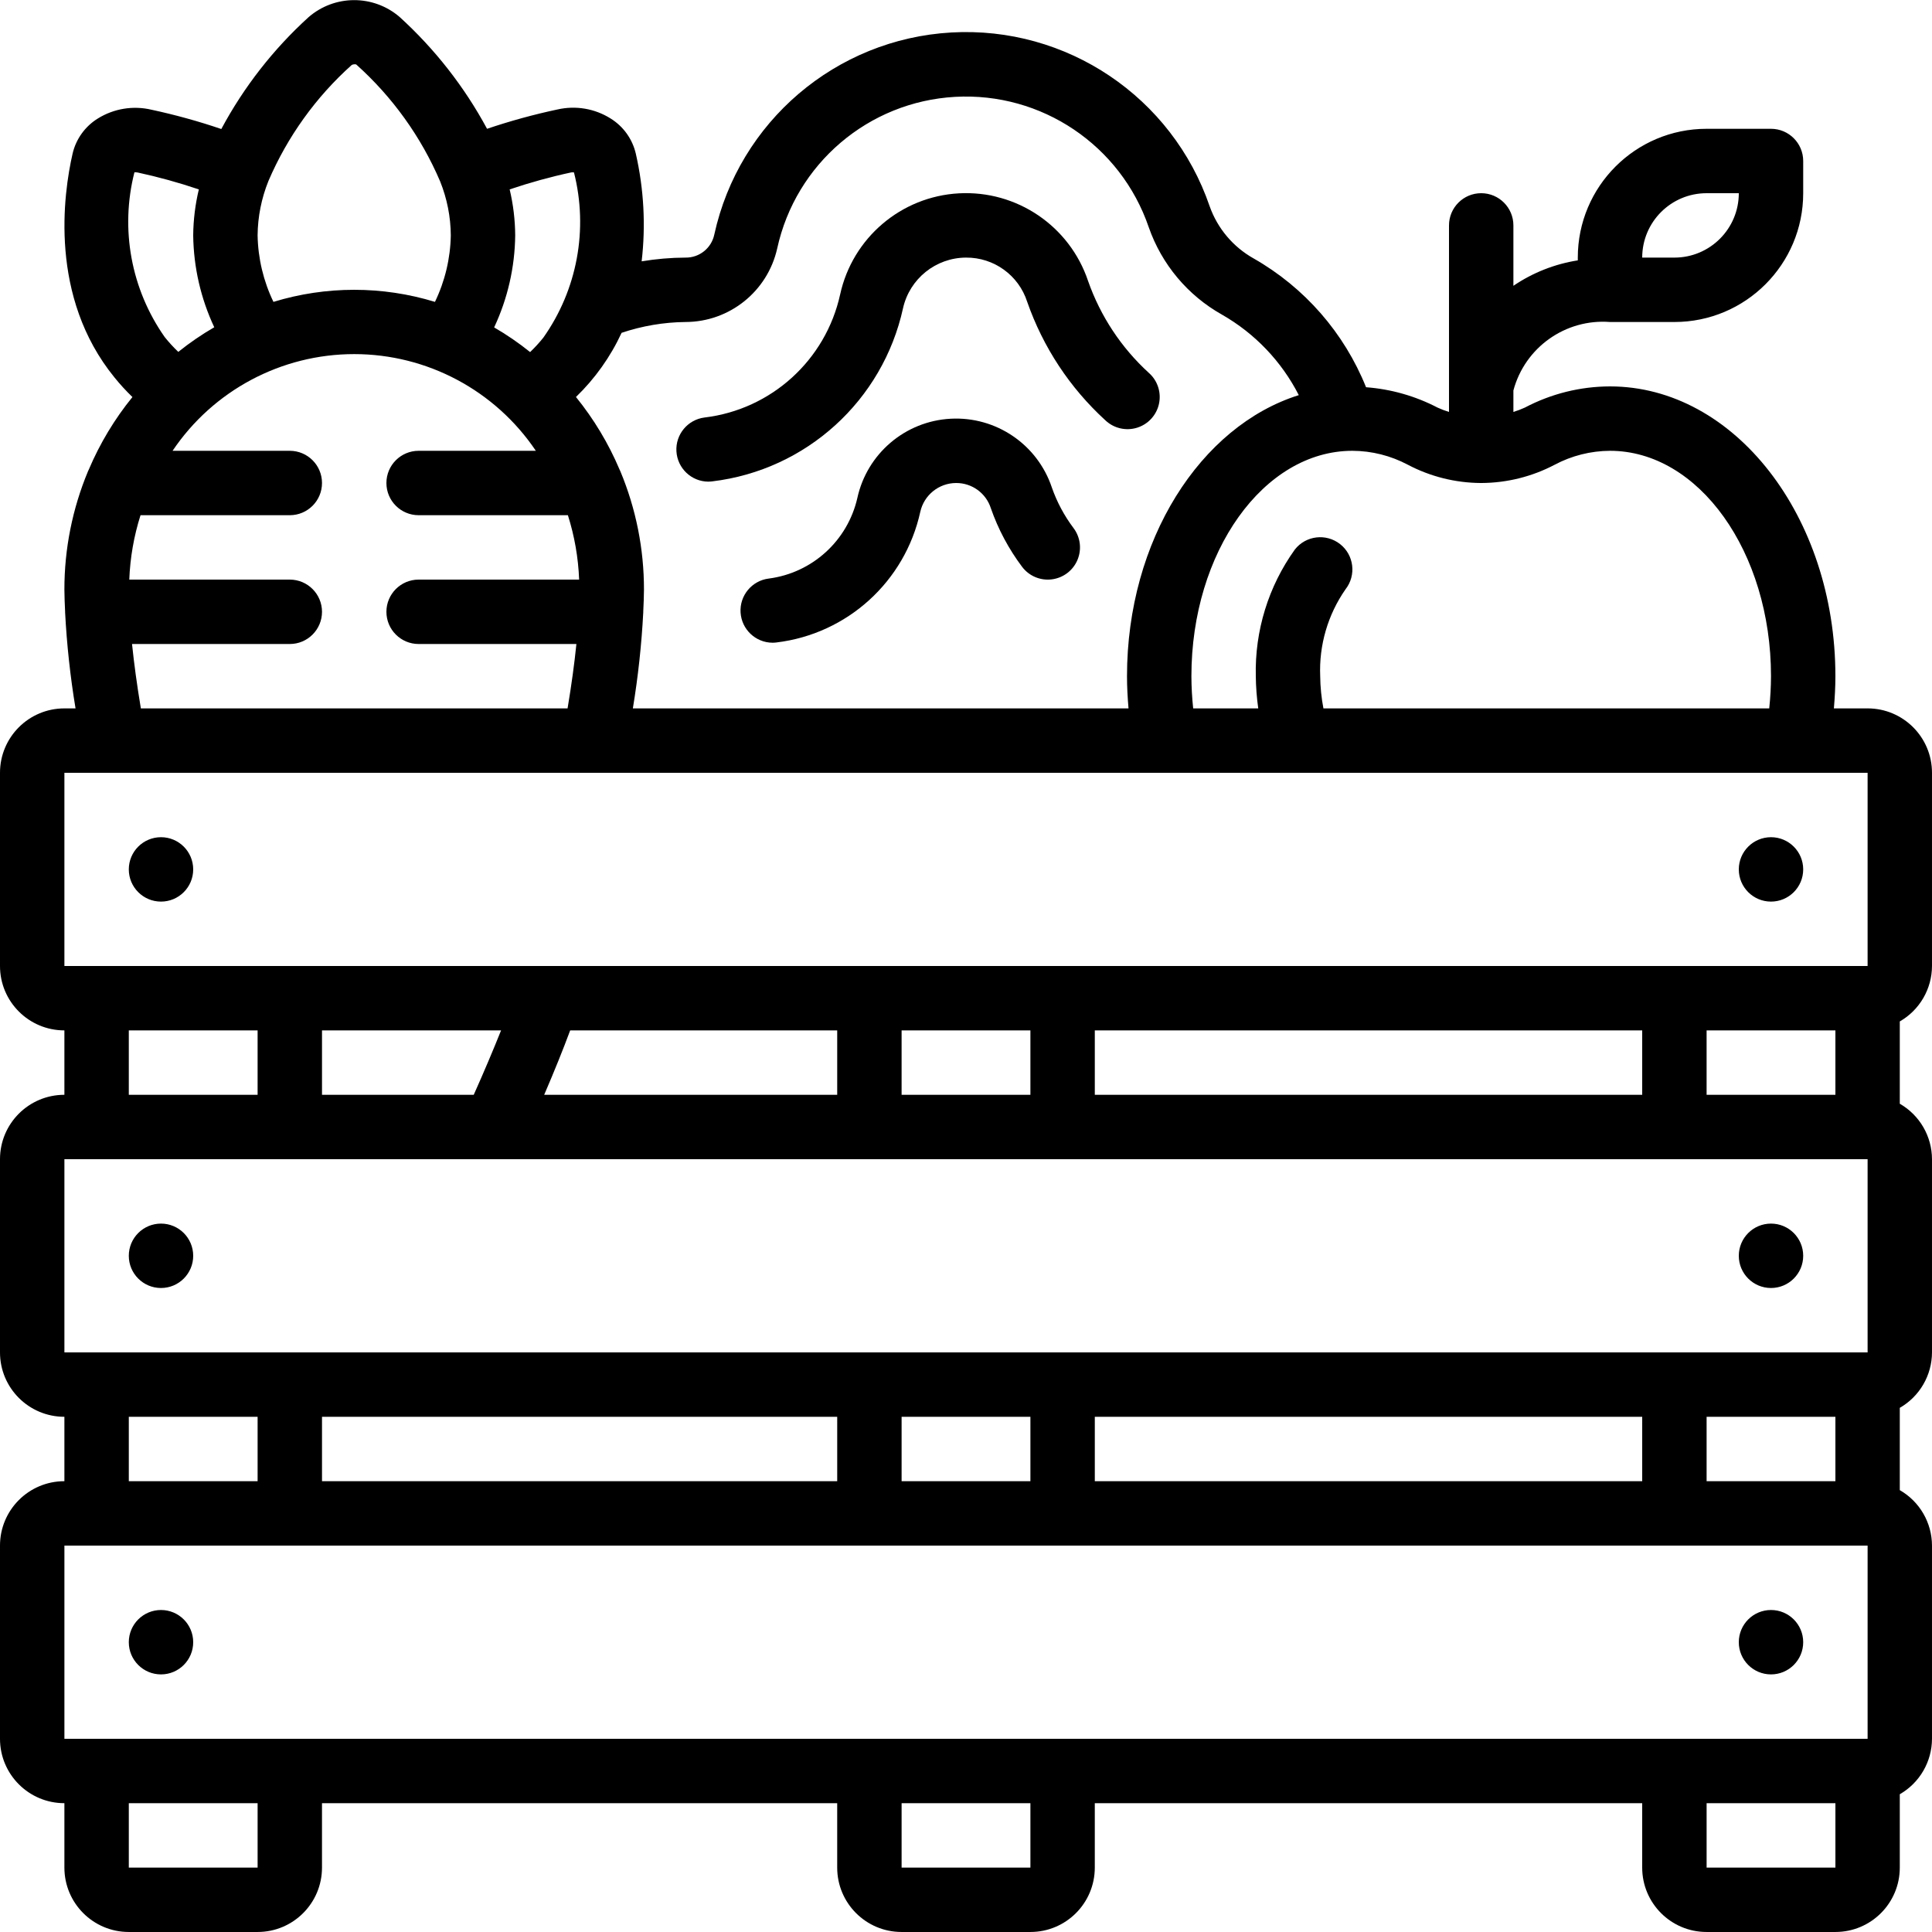 <svg height="512" viewBox="0 0 60 60" width="512" xmlns="http://www.w3.org/2000/svg"><g id="Page-1" fill="none" fill-rule="evenodd"><g id="041---Fruit-Crate" fill="rgb(0,0,0)" fill-rule="nonzero"><circle id="Oval" cx="5" cy="51" r="1"/><circle id="Oval" cx="55" cy="51" r="1"/><circle id="Oval" cx="5" cy="39" r="1"/><circle id="Oval" cx="55" cy="39" r="1"/><path id="Shape" d="m58 22h-1.047c.028-.332.047-.665.047-1 0-4.963-3.14-9-7-9-.922.002-1.829.228-2.644.658-.116.053-.235.098-.356.135v-.667c.358-1.338 1.619-2.232 3-2.126h2c2.209 0 4-1.791 4-4v-1c0-.552-.448-1-1-1h-2c-2.209 0-4 1.791-4 4v.086c-.717.113-1.4.382-2 .79v-1.876c0-.552-.448-1-1-1s-1 .448-1 1v5.793c-.121-.037-.24-.082-.356-.135-.689-.359-1.445-.574-2.22-.632-.679-1.689-1.91-3.099-3.492-4-.636-.357-1.121-.932-1.365-1.62-1.162-3.395-4.443-5.602-8.025-5.397-3.583.205-6.591 2.77-7.359 6.276-.088.421-.463.721-.893.715-.457.002-.912.041-1.363.116.13-1.115.069-2.244-.18-3.339-.105-.458-.389-.854-.789-1.1-.491-.307-1.083-.406-1.647-.277-.739.157-1.469.358-2.185.6-.703-1.304-1.622-2.479-2.718-3.475-.815-.699-2.02-.694-2.829.012-1.093.994-2.008 2.168-2.706 3.47-.711-.242-1.436-.442-2.171-.6-.567-.133-1.164-.036-1.66.271-.397.244-.681.637-.787 1.091-.288 1.257-.736 4.453 1.3 6.953.173.214.36.418.558.609-.555.682-1.01 1.439-1.354 2.249-.008.019-.018.035-.025.054-.486 1.165-.735 2.414-.734 3.676 0 .213.012.448.022.679v.011.016c.052 1.0.16 1.996.324 2.984h-.346c-1.105 0-2 .895-2 2v6c0 1.105.895 2 2 2v2c-1.105 0-2 .895-2 2v6c0 1.105.895 2 2 2v2c-1.105 0-2 .895-2 2v6c0 1.105.895 2 2 2v2c0 1.105.895 2 2 2h4c1.105 0 2-.895 2-2v-2h16v2c0 1.105.895 2 2 2h4c1.105 0 2-.895 2-2v-2h17v2c0 1.105.895 2 2 2h4c1.105 0 2-.895 2-2v-2.278c.617-.354.998-1.011 1-1.722v-6c-.002-.711-.383-1.368-1-1.722v-2.556c.617-.354.998-1.011 1-1.722v-6c-.002-.711-.383-1.368-1-1.722v-2.556c.617-.354.998-1.011 1-1.722v-6c0-1.105-.895-2-2-2zm-5-16h1c0 1.105-.895 2-2 2h-1c0-1.105.895-2 2-2zm-7.01 9h.01.01c.791-.004 1.569-.198 2.269-.566.53-.282 1.121-.431 1.721-.434 2.757 0 5 3.141 5 7-.001.334-.02.668-.055 1h-13.845c-.063-.33-.097-.664-.1-1-.04-.962.236-1.91.787-2.7.34-.435.264-1.064-.171-1.404-.435-.34-1.064-.264-1.404.171-.821 1.144-1.246 2.525-1.212 3.933.004.335.029.669.076 1h-2.021c-.035-.332-.054-.666-.055-1 0-3.859 2.243-7 5-7 .6.002 1.19.151 1.72.432.7.369 1.479.564 2.27.568zm-24.7-5c1.367-.003 2.549-.952 2.847-2.286.576-2.63 2.833-4.554 5.521-4.706s5.148 1.504 6.018 4.051c.402 1.151 1.21 2.115 2.273 2.712 1.022.584 1.851 1.452 2.386 2.5-3.057.961-5.335 4.505-5.335 8.729 0 .335.019.668.047 1h-15.393c.163-.988.271-1.984.323-2.984v-.016-.011c.01-.231.022-.466.022-.679.001-1.262-.248-2.511-.734-3.676-.007-.019-.017-.035-.025-.054-.343-.81-.799-1.568-1.353-2.251.591-.571 1.072-1.247 1.417-1.993.64-.215 1.31-.329 1.986-.336zm-3.548-4.646c.028-.003.055-.003.083 0 .449 1.767.102 3.641-.95 5.13-.127.159-.265.309-.412.45-.352-.283-.726-.54-1.117-.766.42-.895.643-1.87.654-2.858-.003-.481-.061-.96-.172-1.428.627-.212 1.266-.389 1.914-.528zm-6.817-3.338c.042-.019.089-.025.135-.016 1.124 1.005 2.015 2.245 2.608 3.631.215.534.328 1.103.332 1.679-.013.716-.181 1.42-.492 2.065-1.635-.5-3.381-.5-5.016 0-.311-.645-.479-1.349-.492-2.065.005-.58.12-1.153.337-1.691.59-1.375 1.473-2.605 2.588-3.603zm-6.75 3.334c.033-.001.067.001.1.007.643.139 1.277.314 1.9.525-.112.468-.171.947-.175 1.428.012.987.235 1.96.654 2.853-.391.226-.764.482-1.117.765-.151-.144-.292-.298-.422-.46-1.045-1.487-1.389-3.357-.94-5.118zm-.075 14.65h4.9c.552 0 1-.448 1-1s-.448-1-1-1h-4.985c.026-.679.143-1.352.349-2h4.636c.552 0 1-.448 1-1s-.448-1-1-1h-3.641c1.264-1.877 3.378-3.003 5.641-3.003 2.263 0 4.377 1.126 5.641 3.003h-3.641c-.552 0-1 .448-1 1s.448 1 1 1h4.636c.206.648.323 1.321.349 2h-4.985c-.552 0-1 .448-1 1s.448 1 1 1h4.9c-.061.604-.152 1.271-.274 2h-13.252c-.121-.729-.212-1.395-.274-2zm-2.1 4h56v6h-56zm55 10h-4v-2h4zm-23 0v-2h17v2zm-17.1 0c.317-.737.59-1.413.807-2h8.293v2zm-6.9 0v-2h5.561c-.24.6-.525 1.276-.849 2zm18-2h4v2h-4zm-24 0h4v2h-4zm-2 4h56v6h-56zm55 10h-4v-2h4zm-23 0v-2h17v2zm-24 0v-2h16v2zm18-2h4v2h-4zm-24 0h4v2h-4zm-2 4h56v6h-56zm6 10h-4v-2h4zm24 0h-4v-2h4zm21 0v-2h4v2z"/><circle id="Oval" cx="5" cy="27" r="1"/><circle id="Oval" cx="55" cy="27" r="1"/><path id="Shape" d="m22 14.957c.041 0.0.082-.002.123-.008 2.917-.351 5.293-2.51 5.922-5.38.207-.914 1.017-1.565 1.955-1.569.865-.007 1.635.548 1.9 1.372.492 1.41 1.326 2.675 2.429 3.682.263.249.639.336.984.229.345-.107.606-.393.681-.746.075-.354-.046-.721-.318-.959-.855-.781-1.502-1.761-1.885-2.853-.573-1.706-2.214-2.819-4.01-2.721-1.796.098-3.306 1.384-3.69 3.142-.449 2.039-2.139 3.572-4.212 3.82-.522.066-.904.527-.872 1.052.032.526.466.937.992.94z"/><path id="Shape" d="m32.665 15.136c-.45-1.337-1.737-2.21-3.146-2.132-1.409.077-2.593 1.086-2.894 2.464-.304 1.328-1.403 2.326-2.754 2.5-.522.066-.904.527-.872 1.052.032.526.466.937.992.94.041 0.0.082-.002.123-.008 2.2-.265 3.991-1.892 4.466-4.056.116-.522.578-.894 1.112-.896.493-.003.93.315 1.08.784.227.652.554 1.264.968 1.816.214.286.565.436.92.393.355-.043.66-.271.8-.6.14-.329.095-.707-.12-.993-.289-.384-.517-.81-.675-1.264z"/></g></g></svg>